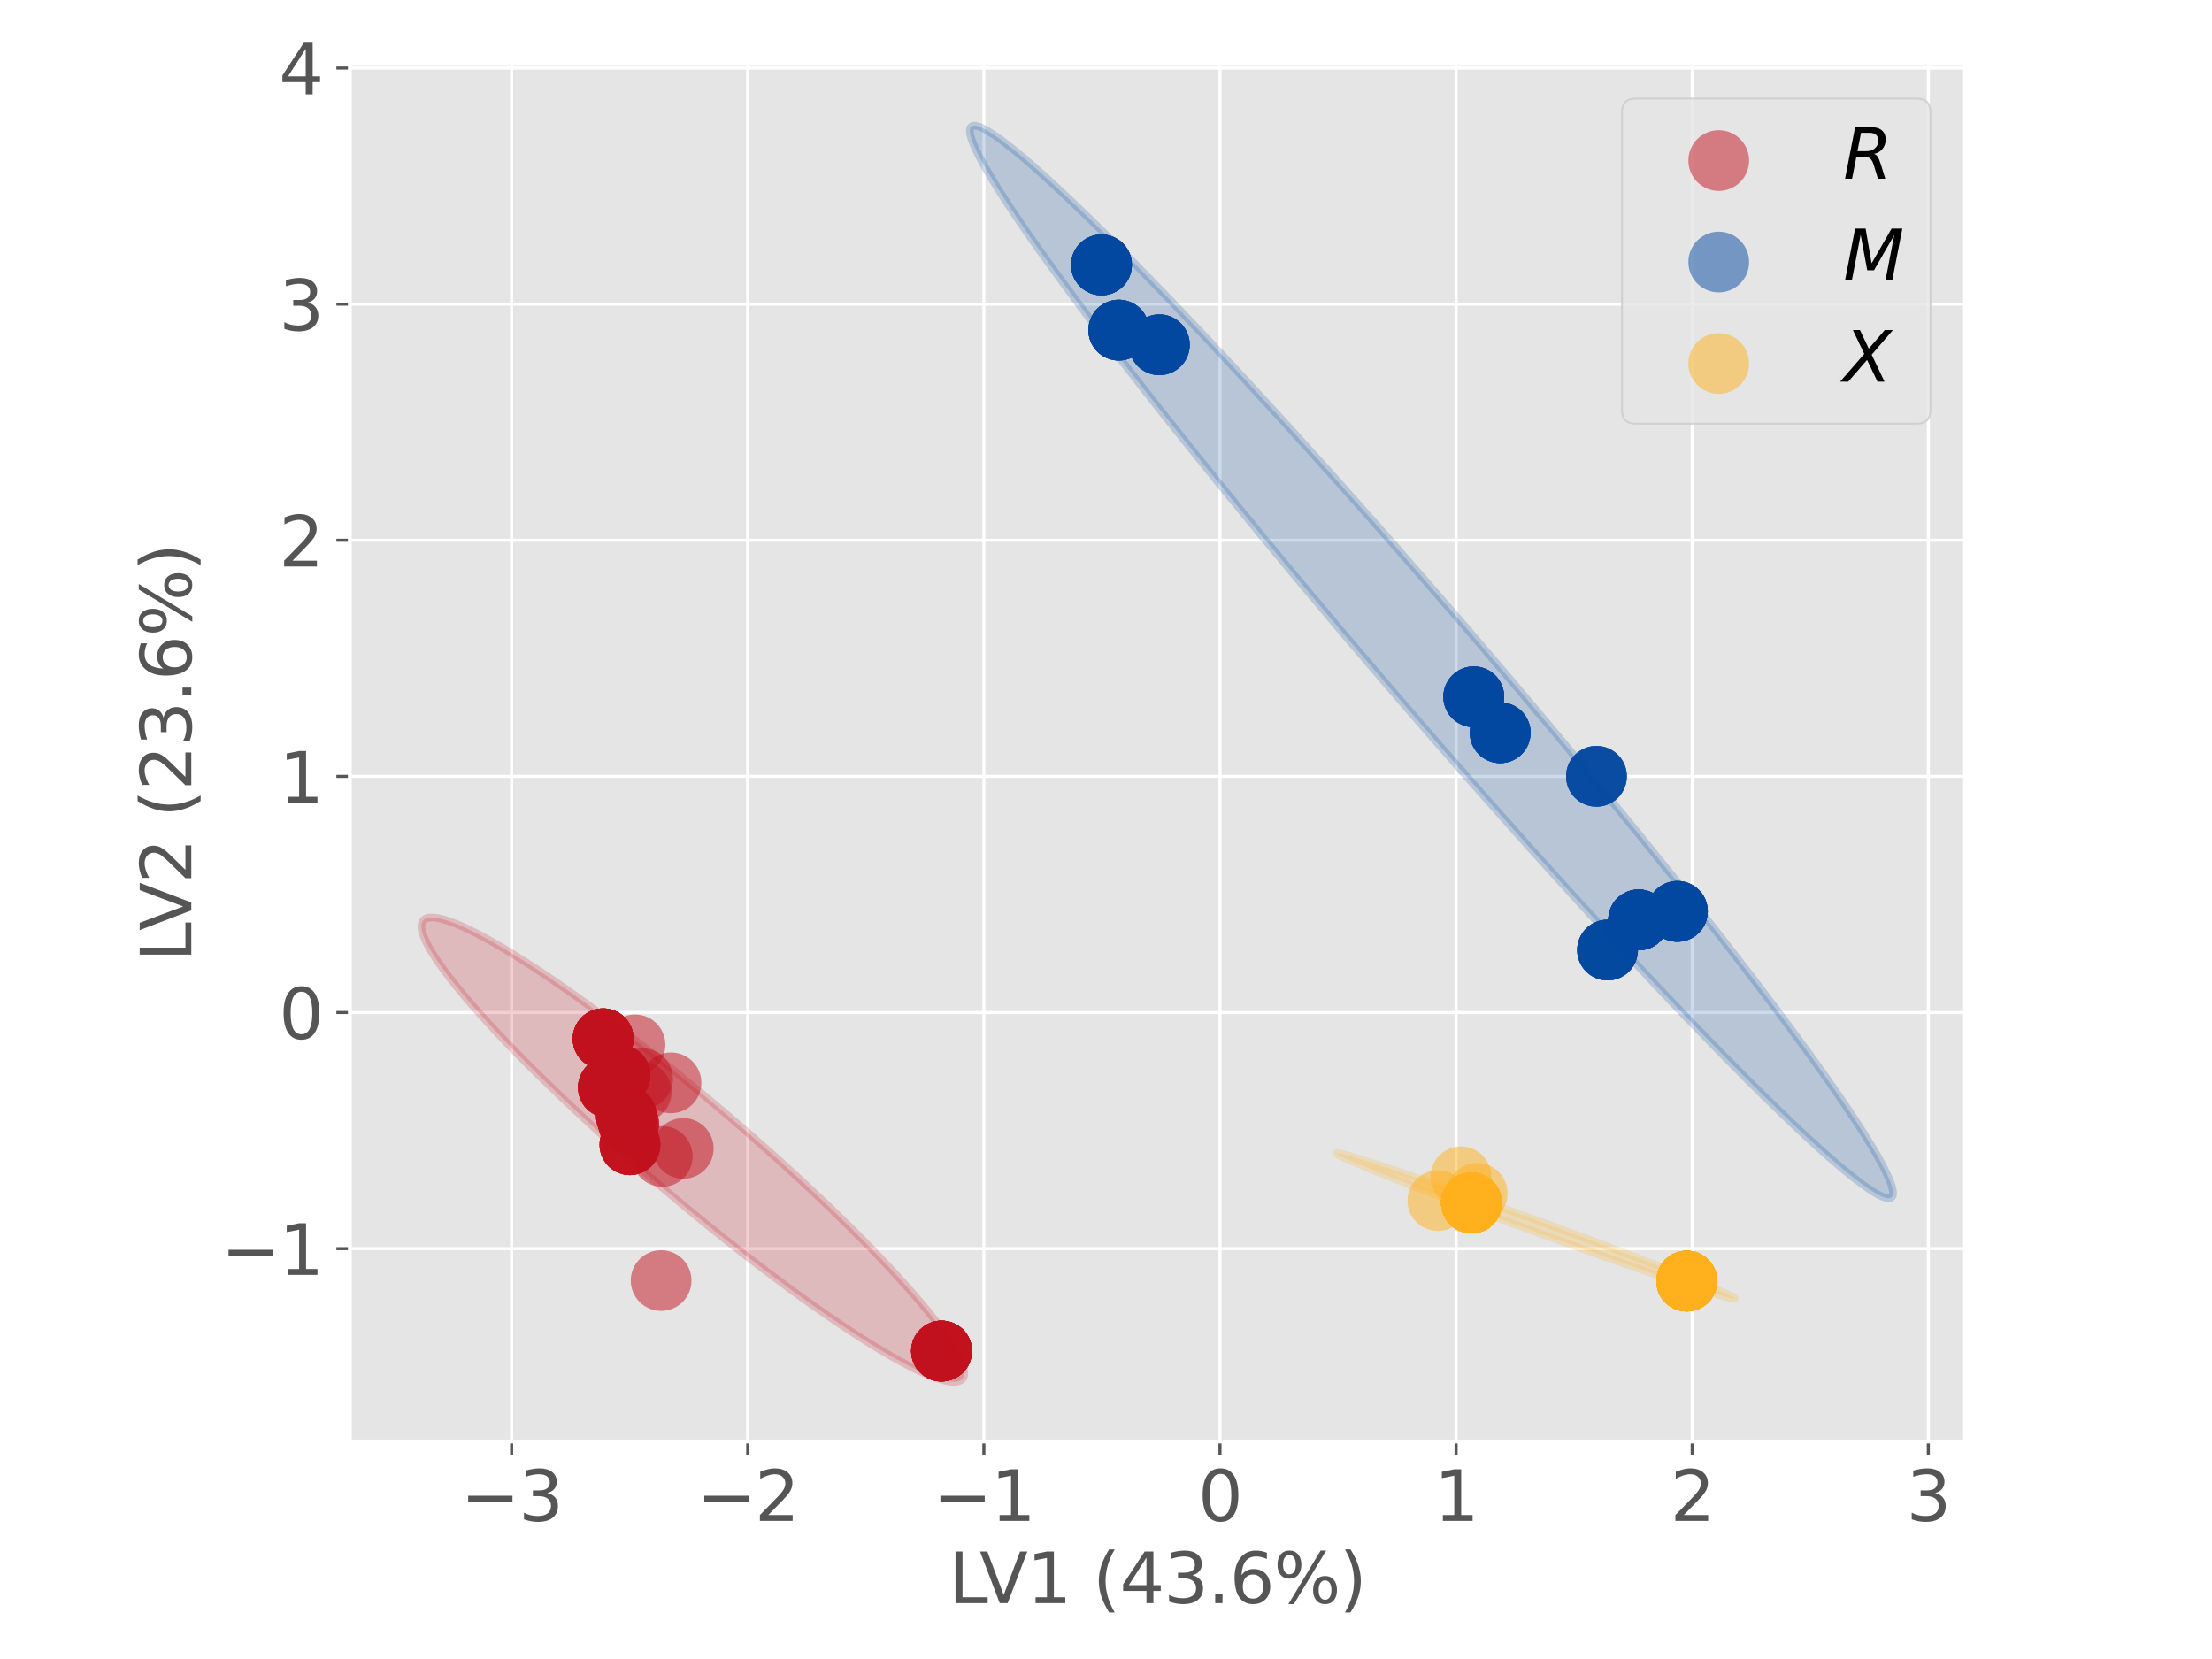 <?xml version="1.0" encoding="utf-8" standalone="no"?>
<!DOCTYPE svg PUBLIC "-//W3C//DTD SVG 1.1//EN"
  "http://www.w3.org/Graphics/SVG/1.1/DTD/svg11.dtd">
<svg xmlns:xlink="http://www.w3.org/1999/xlink" width="576pt" height="432pt" viewBox="0 0 576 432" xmlns="http://www.w3.org/2000/svg" version="1.1">
 <defs>
  <style type="text/css">*{stroke-linejoin: round; stroke-linecap: butt}</style>
 </defs>
 <g id="figure_1">
  <g id="patch_1">
   <path d="M 0 432 
L 576 432 
L 576 0 
L 0 0 
z
" style="fill: #ffffff"/>
  </g>
  <g id="axes_1">
   <g id="patch_2">
    <path d="M 91.092 375.352 
L 511.687 375.352 
L 511.687 16.659 
L 91.092 16.659 
z
" style="fill: #e5e5e5"/>
   </g>
   <g id="matplotlib.axis_1">
    <g id="xtick_1">
     <g id="line2d_1">
      <path d="M 133.226 375.352 
L 133.226 16.659 
" clip-path="url(#p92eaa02e70)" style="fill: none; stroke: #ffffff; stroke-width: 0.8; stroke-linecap: square"/>
     </g>
     <g id="line2d_2">
      <defs>
       <path id="ma82b2f3aa8" d="M 0 0 
L 0 3.5 
" style="stroke: #555555; stroke-width: 0.8"/>
      </defs>
      <g>
       <use xlink:href="#ma82b2f3aa8" x="133.226" y="375.352" style="fill: #555555; stroke: #555555; stroke-width: 0.8"/>
      </g>
     </g>
     <g id="text_1">
      <!-- −3 -->
      <g style="fill: #555555" transform="translate(119.958 396.029) scale(0.18 -0.18)">
       <defs>
        <path id="DejaVuSans-2212" d="M 678 2272 
L 4684 2272 
L 4684 1741 
L 678 1741 
L 678 2272 
z
" transform="scale(0.016)"/>
        <path id="DejaVuSans-33" d="M 2597 2516 
Q 3050 2419 3304 2112 
Q 3559 1806 3559 1356 
Q 3559 666 3084 287 
Q 2609 -91 1734 -91 
Q 1441 -91 1130 -33 
Q 819 25 488 141 
L 488 750 
Q 750 597 1062 519 
Q 1375 441 1716 441 
Q 2309 441 2620 675 
Q 2931 909 2931 1356 
Q 2931 1769 2642 2001 
Q 2353 2234 1838 2234 
L 1294 2234 
L 1294 2753 
L 1863 2753 
Q 2328 2753 2575 2939 
Q 2822 3125 2822 3475 
Q 2822 3834 2567 4026 
Q 2313 4219 1838 4219 
Q 1578 4219 1281 4162 
Q 984 4106 628 3988 
L 628 4550 
Q 988 4650 1302 4700 
Q 1616 4750 1894 4750 
Q 2613 4750 3031 4423 
Q 3450 4097 3450 3541 
Q 3450 3153 3228 2886 
Q 3006 2619 2597 2516 
z
" transform="scale(0.016)"/>
       </defs>
       <use xlink:href="#DejaVuSans-2212"/>
       <use xlink:href="#DejaVuSans-33" transform="translate(83.789 0)"/>
      </g>
     </g>
    </g>
    <g id="xtick_2">
     <g id="line2d_3">
      <path d="M 194.71 375.352 
L 194.71 16.659 
" clip-path="url(#p92eaa02e70)" style="fill: none; stroke: #ffffff; stroke-width: 0.8; stroke-linecap: square"/>
     </g>
     <g id="line2d_4">
      <g>
       <use xlink:href="#ma82b2f3aa8" x="194.71" y="375.352" style="fill: #555555; stroke: #555555; stroke-width: 0.8"/>
      </g>
     </g>
     <g id="text_2">
      <!-- −2 -->
      <g style="fill: #555555" transform="translate(181.442 396.029) scale(0.18 -0.18)">
       <defs>
        <path id="DejaVuSans-32" d="M 1228 531 
L 3431 531 
L 3431 0 
L 469 0 
L 469 531 
Q 828 903 1448 1529 
Q 2069 2156 2228 2338 
Q 2531 2678 2651 2914 
Q 2772 3150 2772 3378 
Q 2772 3750 2511 3984 
Q 2250 4219 1831 4219 
Q 1534 4219 1204 4116 
Q 875 4013 500 3803 
L 500 4441 
Q 881 4594 1212 4672 
Q 1544 4750 1819 4750 
Q 2544 4750 2975 4387 
Q 3406 4025 3406 3419 
Q 3406 3131 3298 2873 
Q 3191 2616 2906 2266 
Q 2828 2175 2409 1742 
Q 1991 1309 1228 531 
z
" transform="scale(0.016)"/>
       </defs>
       <use xlink:href="#DejaVuSans-2212"/>
       <use xlink:href="#DejaVuSans-32" transform="translate(83.789 0)"/>
      </g>
     </g>
    </g>
    <g id="xtick_3">
     <g id="line2d_5">
      <path d="M 256.194 375.352 
L 256.194 16.659 
" clip-path="url(#p92eaa02e70)" style="fill: none; stroke: #ffffff; stroke-width: 0.8; stroke-linecap: square"/>
     </g>
     <g id="line2d_6">
      <g>
       <use xlink:href="#ma82b2f3aa8" x="256.194" y="375.352" style="fill: #555555; stroke: #555555; stroke-width: 0.8"/>
      </g>
     </g>
     <g id="text_3">
      <!-- −1 -->
      <g style="fill: #555555" transform="translate(242.926 396.029) scale(0.18 -0.18)">
       <defs>
        <path id="DejaVuSans-31" d="M 794 531 
L 1825 531 
L 1825 4091 
L 703 3866 
L 703 4441 
L 1819 4666 
L 2450 4666 
L 2450 531 
L 3481 531 
L 3481 0 
L 794 0 
L 794 531 
z
" transform="scale(0.016)"/>
       </defs>
       <use xlink:href="#DejaVuSans-2212"/>
       <use xlink:href="#DejaVuSans-31" transform="translate(83.789 0)"/>
      </g>
     </g>
    </g>
    <g id="xtick_4">
     <g id="line2d_7">
      <path d="M 317.678 375.352 
L 317.678 16.659 
" clip-path="url(#p92eaa02e70)" style="fill: none; stroke: #ffffff; stroke-width: 0.8; stroke-linecap: square"/>
     </g>
     <g id="line2d_8">
      <g>
       <use xlink:href="#ma82b2f3aa8" x="317.678" y="375.352" style="fill: #555555; stroke: #555555; stroke-width: 0.8"/>
      </g>
     </g>
     <g id="text_4">
      <!-- 0 -->
      <g style="fill: #555555" transform="translate(311.951 396.029) scale(0.18 -0.18)">
       <defs>
        <path id="DejaVuSans-30" d="M 2034 4250 
Q 1547 4250 1301 3770 
Q 1056 3291 1056 2328 
Q 1056 1369 1301 889 
Q 1547 409 2034 409 
Q 2525 409 2770 889 
Q 3016 1369 3016 2328 
Q 3016 3291 2770 3770 
Q 2525 4250 2034 4250 
z
M 2034 4750 
Q 2819 4750 3233 4129 
Q 3647 3509 3647 2328 
Q 3647 1150 3233 529 
Q 2819 -91 2034 -91 
Q 1250 -91 836 529 
Q 422 1150 422 2328 
Q 422 3509 836 4129 
Q 1250 4750 2034 4750 
z
" transform="scale(0.016)"/>
       </defs>
       <use xlink:href="#DejaVuSans-30"/>
      </g>
     </g>
    </g>
    <g id="xtick_5">
     <g id="line2d_9">
      <path d="M 379.162 375.352 
L 379.162 16.659 
" clip-path="url(#p92eaa02e70)" style="fill: none; stroke: #ffffff; stroke-width: 0.8; stroke-linecap: square"/>
     </g>
     <g id="line2d_10">
      <g>
       <use xlink:href="#ma82b2f3aa8" x="379.162" y="375.352" style="fill: #555555; stroke: #555555; stroke-width: 0.8"/>
      </g>
     </g>
     <g id="text_5">
      <!-- 1 -->
      <g style="fill: #555555" transform="translate(373.435 396.029) scale(0.18 -0.18)">
       <use xlink:href="#DejaVuSans-31"/>
      </g>
     </g>
    </g>
    <g id="xtick_6">
     <g id="line2d_11">
      <path d="M 440.646 375.352 
L 440.646 16.659 
" clip-path="url(#p92eaa02e70)" style="fill: none; stroke: #ffffff; stroke-width: 0.8; stroke-linecap: square"/>
     </g>
     <g id="line2d_12">
      <g>
       <use xlink:href="#ma82b2f3aa8" x="440.646" y="375.352" style="fill: #555555; stroke: #555555; stroke-width: 0.8"/>
      </g>
     </g>
     <g id="text_6">
      <!-- 2 -->
      <g style="fill: #555555" transform="translate(434.919 396.029) scale(0.18 -0.18)">
       <use xlink:href="#DejaVuSans-32"/>
      </g>
     </g>
    </g>
    <g id="xtick_7">
     <g id="line2d_13">
      <path d="M 502.13 375.352 
L 502.13 16.659 
" clip-path="url(#p92eaa02e70)" style="fill: none; stroke: #ffffff; stroke-width: 0.8; stroke-linecap: square"/>
     </g>
     <g id="line2d_14">
      <g>
       <use xlink:href="#ma82b2f3aa8" x="502.13" y="375.352" style="fill: #555555; stroke: #555555; stroke-width: 0.8"/>
      </g>
     </g>
     <g id="text_7">
      <!-- 3 -->
      <g style="fill: #555555" transform="translate(496.403 396.029) scale(0.18 -0.18)">
       <use xlink:href="#DejaVuSans-33"/>
      </g>
     </g>
    </g>
    <g id="text_8">
     <!-- LV1 (43.6%) -->
     <g style="fill: #555555" transform="translate(247.008 417.45) scale(0.18 -0.18)">
      <defs>
       <path id="DejaVuSans-4c" d="M 628 4666 
L 1259 4666 
L 1259 531 
L 3531 531 
L 3531 0 
L 628 0 
L 628 4666 
z
" transform="scale(0.016)"/>
       <path id="DejaVuSans-56" d="M 1831 0 
L 50 4666 
L 709 4666 
L 2188 738 
L 3669 4666 
L 4325 4666 
L 2547 0 
L 1831 0 
z
" transform="scale(0.016)"/>
       <path id="DejaVuSans-20" transform="scale(0.016)"/>
       <path id="DejaVuSans-28" d="M 1984 4856 
Q 1566 4138 1362 3434 
Q 1159 2731 1159 2009 
Q 1159 1288 1364 580 
Q 1569 -128 1984 -844 
L 1484 -844 
Q 1016 -109 783 600 
Q 550 1309 550 2009 
Q 550 2706 781 3412 
Q 1013 4119 1484 4856 
L 1984 4856 
z
" transform="scale(0.016)"/>
       <path id="DejaVuSans-34" d="M 2419 4116 
L 825 1625 
L 2419 1625 
L 2419 4116 
z
M 2253 4666 
L 3047 4666 
L 3047 1625 
L 3713 1625 
L 3713 1100 
L 3047 1100 
L 3047 0 
L 2419 0 
L 2419 1100 
L 313 1100 
L 313 1709 
L 2253 4666 
z
" transform="scale(0.016)"/>
       <path id="DejaVuSans-2e" d="M 684 794 
L 1344 794 
L 1344 0 
L 684 0 
L 684 794 
z
" transform="scale(0.016)"/>
       <path id="DejaVuSans-36" d="M 2113 2584 
Q 1688 2584 1439 2293 
Q 1191 2003 1191 1497 
Q 1191 994 1439 701 
Q 1688 409 2113 409 
Q 2538 409 2786 701 
Q 3034 994 3034 1497 
Q 3034 2003 2786 2293 
Q 2538 2584 2113 2584 
z
M 3366 4563 
L 3366 3988 
Q 3128 4100 2886 4159 
Q 2644 4219 2406 4219 
Q 1781 4219 1451 3797 
Q 1122 3375 1075 2522 
Q 1259 2794 1537 2939 
Q 1816 3084 2150 3084 
Q 2853 3084 3261 2657 
Q 3669 2231 3669 1497 
Q 3669 778 3244 343 
Q 2819 -91 2113 -91 
Q 1303 -91 875 529 
Q 447 1150 447 2328 
Q 447 3434 972 4092 
Q 1497 4750 2381 4750 
Q 2619 4750 2861 4703 
Q 3103 4656 3366 4563 
z
" transform="scale(0.016)"/>
       <path id="DejaVuSans-25" d="M 4653 2053 
Q 4381 2053 4226 1822 
Q 4072 1591 4072 1178 
Q 4072 772 4226 539 
Q 4381 306 4653 306 
Q 4919 306 5073 539 
Q 5228 772 5228 1178 
Q 5228 1588 5073 1820 
Q 4919 2053 4653 2053 
z
M 4653 2450 
Q 5147 2450 5437 2106 
Q 5728 1763 5728 1178 
Q 5728 594 5436 251 
Q 5144 -91 4653 -91 
Q 4153 -91 3862 251 
Q 3572 594 3572 1178 
Q 3572 1766 3864 2108 
Q 4156 2450 4653 2450 
z
M 1428 4353 
Q 1159 4353 1004 4120 
Q 850 3888 850 3481 
Q 850 3069 1003 2837 
Q 1156 2606 1428 2606 
Q 1700 2606 1854 2837 
Q 2009 3069 2009 3481 
Q 2009 3884 1853 4118 
Q 1697 4353 1428 4353 
z
M 4250 4750 
L 4750 4750 
L 1831 -91 
L 1331 -91 
L 4250 4750 
z
M 1428 4750 
Q 1922 4750 2215 4408 
Q 2509 4066 2509 3481 
Q 2509 2891 2217 2550 
Q 1925 2209 1428 2209 
Q 931 2209 642 2551 
Q 353 2894 353 3481 
Q 353 4063 643 4406 
Q 934 4750 1428 4750 
z
" transform="scale(0.016)"/>
       <path id="DejaVuSans-29" d="M 513 4856 
L 1013 4856 
Q 1481 4119 1714 3412 
Q 1947 2706 1947 2009 
Q 1947 1309 1714 600 
Q 1481 -109 1013 -844 
L 513 -844 
Q 928 -128 1133 580 
Q 1338 1288 1338 2009 
Q 1338 2731 1133 3434 
Q 928 4138 513 4856 
z
" transform="scale(0.016)"/>
      </defs>
      <use xlink:href="#DejaVuSans-4c"/>
      <use xlink:href="#DejaVuSans-56" transform="translate(44.713 0)"/>
      <use xlink:href="#DejaVuSans-31" transform="translate(113.121 0)"/>
      <use xlink:href="#DejaVuSans-20" transform="translate(176.744 0)"/>
      <use xlink:href="#DejaVuSans-28" transform="translate(208.531 0)"/>
      <use xlink:href="#DejaVuSans-34" transform="translate(247.545 0)"/>
      <use xlink:href="#DejaVuSans-33" transform="translate(311.168 0)"/>
      <use xlink:href="#DejaVuSans-2e" transform="translate(374.791 0)"/>
      <use xlink:href="#DejaVuSans-36" transform="translate(406.578 0)"/>
      <use xlink:href="#DejaVuSans-25" transform="translate(470.201 0)"/>
      <use xlink:href="#DejaVuSans-29" transform="translate(565.221 0)"/>
     </g>
    </g>
   </g>
   <g id="matplotlib.axis_2">
    <g id="ytick_1">
     <g id="line2d_15">
      <path d="M 91.092 325.137 
L 511.687 325.137 
" clip-path="url(#p92eaa02e70)" style="fill: none; stroke: #ffffff; stroke-width: 0.8; stroke-linecap: square"/>
     </g>
     <g id="line2d_16">
      <defs>
       <path id="m3d1f634c0a" d="M 0 0 
L -3.5 0 
" style="stroke: #555555; stroke-width: 0.8"/>
      </defs>
      <g>
       <use xlink:href="#m3d1f634c0a" x="91.092" y="325.137" style="fill: #555555; stroke: #555555; stroke-width: 0.8"/>
      </g>
     </g>
     <g id="text_9">
      <!-- −1 -->
      <g style="fill: #555555" transform="translate(57.556 331.975) scale(0.18 -0.18)">
       <use xlink:href="#DejaVuSans-2212"/>
       <use xlink:href="#DejaVuSans-31" transform="translate(83.789 0)"/>
      </g>
     </g>
    </g>
    <g id="ytick_2">
     <g id="line2d_17">
      <path d="M 91.092 263.653 
L 511.687 263.653 
" clip-path="url(#p92eaa02e70)" style="fill: none; stroke: #ffffff; stroke-width: 0.8; stroke-linecap: square"/>
     </g>
     <g id="line2d_18">
      <g>
       <use xlink:href="#m3d1f634c0a" x="91.092" y="263.653" style="fill: #555555; stroke: #555555; stroke-width: 0.8"/>
      </g>
     </g>
     <g id="text_10">
      <!-- 0 -->
      <g style="fill: #555555" transform="translate(72.639 270.491) scale(0.18 -0.18)">
       <use xlink:href="#DejaVuSans-30"/>
      </g>
     </g>
    </g>
    <g id="ytick_3">
     <g id="line2d_19">
      <path d="M 91.092 202.169 
L 511.687 202.169 
" clip-path="url(#p92eaa02e70)" style="fill: none; stroke: #ffffff; stroke-width: 0.8; stroke-linecap: square"/>
     </g>
     <g id="line2d_20">
      <g>
       <use xlink:href="#m3d1f634c0a" x="91.092" y="202.169" style="fill: #555555; stroke: #555555; stroke-width: 0.8"/>
      </g>
     </g>
     <g id="text_11">
      <!-- 1 -->
      <g style="fill: #555555" transform="translate(72.639 209.007) scale(0.18 -0.18)">
       <use xlink:href="#DejaVuSans-31"/>
      </g>
     </g>
    </g>
    <g id="ytick_4">
     <g id="line2d_21">
      <path d="M 91.092 140.685 
L 511.687 140.685 
" clip-path="url(#p92eaa02e70)" style="fill: none; stroke: #ffffff; stroke-width: 0.8; stroke-linecap: square"/>
     </g>
     <g id="line2d_22">
      <g>
       <use xlink:href="#m3d1f634c0a" x="91.092" y="140.685" style="fill: #555555; stroke: #555555; stroke-width: 0.8"/>
      </g>
     </g>
     <g id="text_12">
      <!-- 2 -->
      <g style="fill: #555555" transform="translate(72.639 147.523) scale(0.18 -0.18)">
       <use xlink:href="#DejaVuSans-32"/>
      </g>
     </g>
    </g>
    <g id="ytick_5">
     <g id="line2d_23">
      <path d="M 91.092 79.201 
L 511.687 79.201 
" clip-path="url(#p92eaa02e70)" style="fill: none; stroke: #ffffff; stroke-width: 0.8; stroke-linecap: square"/>
     </g>
     <g id="line2d_24">
      <g>
       <use xlink:href="#m3d1f634c0a" x="91.092" y="79.201" style="fill: #555555; stroke: #555555; stroke-width: 0.8"/>
      </g>
     </g>
     <g id="text_13">
      <!-- 3 -->
      <g style="fill: #555555" transform="translate(72.639 86.039) scale(0.18 -0.18)">
       <use xlink:href="#DejaVuSans-33"/>
      </g>
     </g>
    </g>
    <g id="ytick_6">
     <g id="line2d_25">
      <path d="M 91.092 17.717 
L 511.687 17.717 
" clip-path="url(#p92eaa02e70)" style="fill: none; stroke: #ffffff; stroke-width: 0.8; stroke-linecap: square"/>
     </g>
     <g id="line2d_26">
      <g>
       <use xlink:href="#m3d1f634c0a" x="91.092" y="17.717" style="fill: #555555; stroke: #555555; stroke-width: 0.8"/>
      </g>
     </g>
     <g id="text_14">
      <!-- 4 -->
      <g style="fill: #555555" transform="translate(72.639 24.555) scale(0.18 -0.18)">
       <use xlink:href="#DejaVuSans-34"/>
      </g>
     </g>
    </g>
    <g id="text_15">
     <!-- LV2 (23.6%) -->
     <g style="fill: #555555" transform="translate(49.812 250.387) rotate(-90) scale(0.18 -0.18)">
      <use xlink:href="#DejaVuSans-4c"/>
      <use xlink:href="#DejaVuSans-56" transform="translate(44.713 0)"/>
      <use xlink:href="#DejaVuSans-32" transform="translate(113.121 0)"/>
      <use xlink:href="#DejaVuSans-20" transform="translate(176.744 0)"/>
      <use xlink:href="#DejaVuSans-28" transform="translate(208.531 0)"/>
      <use xlink:href="#DejaVuSans-32" transform="translate(247.545 0)"/>
      <use xlink:href="#DejaVuSans-33" transform="translate(311.168 0)"/>
      <use xlink:href="#DejaVuSans-2e" transform="translate(374.791 0)"/>
      <use xlink:href="#DejaVuSans-36" transform="translate(406.578 0)"/>
      <use xlink:href="#DejaVuSans-25" transform="translate(470.201 0)"/>
      <use xlink:href="#DejaVuSans-29" transform="translate(565.221 0)"/>
     </g>
    </g>
   </g>
   <g id="PathCollection_1">
    <defs>
     <path id="C0_0_e46d4a2b7a" d="M 0 7.906 
C 2.097 7.906 4.108 7.073 5.59 5.59 
C 7.073 4.108 7.906 2.097 7.906 -0 
C 7.906 -2.097 7.073 -4.108 5.59 -5.59 
C 4.108 -7.073 2.097 -7.906 0 -7.906 
C -2.097 -7.906 -4.108 -7.073 -5.59 -5.59 
C -7.073 -4.108 -7.906 -2.097 -7.906 0 
C -7.906 2.097 -7.073 4.108 -5.59 5.59 
C -4.108 7.073 -2.097 7.906 0 7.906 
z
"/>
    </defs>
    <g clip-path="url(#p92eaa02e70)">
     <use xlink:href="#C0_0_e46d4a2b7a" x="245.179" y="351.812" style="fill: #c3121e; fill-opacity: 0.5"/>
    </g>
    <g clip-path="url(#p92eaa02e70)">
     <use xlink:href="#C0_0_e46d4a2b7a" x="161.424" y="279.974" style="fill: #c3121e; fill-opacity: 0.5"/>
    </g>
    <g clip-path="url(#p92eaa02e70)">
     <use xlink:href="#C0_0_e46d4a2b7a" x="163.124" y="290.692" style="fill: #c3121e; fill-opacity: 0.5"/>
    </g>
    <g clip-path="url(#p92eaa02e70)">
     <use xlink:href="#C0_0_e46d4a2b7a" x="245.179" y="351.812" style="fill: #c3121e; fill-opacity: 0.5"/>
    </g>
    <g clip-path="url(#p92eaa02e70)">
     <use xlink:href="#C0_0_e46d4a2b7a" x="245.179" y="351.812" style="fill: #c3121e; fill-opacity: 0.5"/>
    </g>
    <g clip-path="url(#p92eaa02e70)">
     <use xlink:href="#C0_0_e46d4a2b7a" x="245.179" y="351.812" style="fill: #c3121e; fill-opacity: 0.5"/>
    </g>
    <g clip-path="url(#p92eaa02e70)">
     <use xlink:href="#C0_0_e46d4a2b7a" x="158.43" y="283.17" style="fill: #c3121e; fill-opacity: 0.5"/>
    </g>
    <g clip-path="url(#p92eaa02e70)">
     <use xlink:href="#C0_0_e46d4a2b7a" x="158.43" y="283.17" style="fill: #c3121e; fill-opacity: 0.5"/>
    </g>
    <g clip-path="url(#p92eaa02e70)">
     <use xlink:href="#C0_0_e46d4a2b7a" x="245.179" y="351.812" style="fill: #c3121e; fill-opacity: 0.5"/>
    </g>
    <g clip-path="url(#p92eaa02e70)">
     <use xlink:href="#C0_0_e46d4a2b7a" x="167.338" y="280.861" style="fill: #c3121e; fill-opacity: 0.5"/>
    </g>
    <g clip-path="url(#p92eaa02e70)">
     <use xlink:href="#C0_0_e46d4a2b7a" x="157.064" y="270.505" style="fill: #c3121e; fill-opacity: 0.5"/>
    </g>
    <g clip-path="url(#p92eaa02e70)">
     <use xlink:href="#C0_0_e46d4a2b7a" x="157.064" y="270.505" style="fill: #c3121e; fill-opacity: 0.5"/>
    </g>
    <g clip-path="url(#p92eaa02e70)">
     <use xlink:href="#C0_0_e46d4a2b7a" x="164.035" y="298.087" style="fill: #c3121e; fill-opacity: 0.5"/>
    </g>
    <g clip-path="url(#p92eaa02e70)">
     <use xlink:href="#C0_0_e46d4a2b7a" x="245.179" y="351.812" style="fill: #c3121e; fill-opacity: 0.5"/>
    </g>
    <g clip-path="url(#p92eaa02e70)">
     <use xlink:href="#C0_0_e46d4a2b7a" x="164.035" y="298.087" style="fill: #c3121e; fill-opacity: 0.5"/>
    </g>
    <g clip-path="url(#p92eaa02e70)">
     <use xlink:href="#C0_0_e46d4a2b7a" x="164.035" y="298.087" style="fill: #c3121e; fill-opacity: 0.5"/>
    </g>
    <g clip-path="url(#p92eaa02e70)">
     <use xlink:href="#C0_0_e46d4a2b7a" x="245.179" y="351.812" style="fill: #c3121e; fill-opacity: 0.5"/>
    </g>
    <g clip-path="url(#p92eaa02e70)">
     <use xlink:href="#C0_0_e46d4a2b7a" x="163.704" y="292.685" style="fill: #c3121e; fill-opacity: 0.5"/>
    </g>
    <g clip-path="url(#p92eaa02e70)">
     <use xlink:href="#C0_0_e46d4a2b7a" x="157.064" y="270.505" style="fill: #c3121e; fill-opacity: 0.5"/>
    </g>
    <g clip-path="url(#p92eaa02e70)">
     <use xlink:href="#C0_0_e46d4a2b7a" x="245.179" y="351.812" style="fill: #c3121e; fill-opacity: 0.5"/>
    </g>
    <g clip-path="url(#p92eaa02e70)">
     <use xlink:href="#C0_0_e46d4a2b7a" x="163.124" y="290.692" style="fill: #c3121e; fill-opacity: 0.5"/>
    </g>
    <g clip-path="url(#p92eaa02e70)">
     <use xlink:href="#C0_0_e46d4a2b7a" x="158.43" y="283.17" style="fill: #c3121e; fill-opacity: 0.5"/>
    </g>
    <g clip-path="url(#p92eaa02e70)">
     <use xlink:href="#C0_0_e46d4a2b7a" x="174.73" y="281.971" style="fill: #c3121e; fill-opacity: 0.5"/>
    </g>
    <g clip-path="url(#p92eaa02e70)">
     <use xlink:href="#C0_0_e46d4a2b7a" x="158.43" y="283.17" style="fill: #c3121e; fill-opacity: 0.5"/>
    </g>
    <g clip-path="url(#p92eaa02e70)">
     <use xlink:href="#C0_0_e46d4a2b7a" x="157.064" y="270.505" style="fill: #c3121e; fill-opacity: 0.5"/>
    </g>
    <g clip-path="url(#p92eaa02e70)">
     <use xlink:href="#C0_0_e46d4a2b7a" x="245.179" y="351.812" style="fill: #c3121e; fill-opacity: 0.5"/>
    </g>
    <g clip-path="url(#p92eaa02e70)">
     <use xlink:href="#C0_0_e46d4a2b7a" x="157.064" y="270.505" style="fill: #c3121e; fill-opacity: 0.5"/>
    </g>
    <g clip-path="url(#p92eaa02e70)">
     <use xlink:href="#C0_0_e46d4a2b7a" x="245.179" y="351.812" style="fill: #c3121e; fill-opacity: 0.5"/>
    </g>
    <g clip-path="url(#p92eaa02e70)">
     <use xlink:href="#C0_0_e46d4a2b7a" x="161.424" y="279.974" style="fill: #c3121e; fill-opacity: 0.5"/>
    </g>
    <g clip-path="url(#p92eaa02e70)">
     <use xlink:href="#C0_0_e46d4a2b7a" x="157.064" y="270.505" style="fill: #c3121e; fill-opacity: 0.5"/>
    </g>
    <g clip-path="url(#p92eaa02e70)">
     <use xlink:href="#C0_0_e46d4a2b7a" x="158.43" y="283.17" style="fill: #c3121e; fill-opacity: 0.5"/>
    </g>
    <g clip-path="url(#p92eaa02e70)">
     <use xlink:href="#C0_0_e46d4a2b7a" x="163.124" y="290.692" style="fill: #c3121e; fill-opacity: 0.5"/>
    </g>
    <g clip-path="url(#p92eaa02e70)">
     <use xlink:href="#C0_0_e46d4a2b7a" x="163.704" y="292.685" style="fill: #c3121e; fill-opacity: 0.5"/>
    </g>
    <g clip-path="url(#p92eaa02e70)">
     <use xlink:href="#C0_0_e46d4a2b7a" x="157.064" y="270.505" style="fill: #c3121e; fill-opacity: 0.5"/>
    </g>
    <g clip-path="url(#p92eaa02e70)">
     <use xlink:href="#C0_0_e46d4a2b7a" x="157.064" y="270.505" style="fill: #c3121e; fill-opacity: 0.5"/>
    </g>
    <g clip-path="url(#p92eaa02e70)">
     <use xlink:href="#C0_0_e46d4a2b7a" x="245.179" y="351.812" style="fill: #c3121e; fill-opacity: 0.5"/>
    </g>
    <g clip-path="url(#p92eaa02e70)">
     <use xlink:href="#C0_0_e46d4a2b7a" x="157.064" y="270.505" style="fill: #c3121e; fill-opacity: 0.5"/>
    </g>
    <g clip-path="url(#p92eaa02e70)">
     <use xlink:href="#C0_0_e46d4a2b7a" x="158.43" y="283.17" style="fill: #c3121e; fill-opacity: 0.5"/>
    </g>
    <g clip-path="url(#p92eaa02e70)">
     <use xlink:href="#C0_0_e46d4a2b7a" x="158.43" y="283.17" style="fill: #c3121e; fill-opacity: 0.5"/>
    </g>
    <g clip-path="url(#p92eaa02e70)">
     <use xlink:href="#C0_0_e46d4a2b7a" x="163.124" y="290.692" style="fill: #c3121e; fill-opacity: 0.5"/>
    </g>
    <g clip-path="url(#p92eaa02e70)">
     <use xlink:href="#C0_0_e46d4a2b7a" x="161.424" y="279.974" style="fill: #c3121e; fill-opacity: 0.5"/>
    </g>
    <g clip-path="url(#p92eaa02e70)">
     <use xlink:href="#C0_0_e46d4a2b7a" x="158.43" y="283.17" style="fill: #c3121e; fill-opacity: 0.5"/>
    </g>
    <g clip-path="url(#p92eaa02e70)">
     <use xlink:href="#C0_0_e46d4a2b7a" x="166.97" y="284.313" style="fill: #c3121e; fill-opacity: 0.5"/>
    </g>
    <g clip-path="url(#p92eaa02e70)">
     <use xlink:href="#C0_0_e46d4a2b7a" x="161.424" y="279.974" style="fill: #c3121e; fill-opacity: 0.5"/>
    </g>
    <g clip-path="url(#p92eaa02e70)">
     <use xlink:href="#C0_0_e46d4a2b7a" x="245.179" y="351.812" style="fill: #c3121e; fill-opacity: 0.5"/>
    </g>
    <g clip-path="url(#p92eaa02e70)">
     <use xlink:href="#C0_0_e46d4a2b7a" x="165.355" y="272.072" style="fill: #c3121e; fill-opacity: 0.5"/>
    </g>
    <g clip-path="url(#p92eaa02e70)">
     <use xlink:href="#C0_0_e46d4a2b7a" x="163.124" y="290.692" style="fill: #c3121e; fill-opacity: 0.5"/>
    </g>
    <g clip-path="url(#p92eaa02e70)">
     <use xlink:href="#C0_0_e46d4a2b7a" x="161.424" y="279.974" style="fill: #c3121e; fill-opacity: 0.5"/>
    </g>
    <g clip-path="url(#p92eaa02e70)">
     <use xlink:href="#C0_0_e46d4a2b7a" x="164.035" y="298.087" style="fill: #c3121e; fill-opacity: 0.5"/>
    </g>
    <g clip-path="url(#p92eaa02e70)">
     <use xlink:href="#C0_0_e46d4a2b7a" x="177.915" y="299.047" style="fill: #c3121e; fill-opacity: 0.5"/>
    </g>
    <g clip-path="url(#p92eaa02e70)">
     <use xlink:href="#C0_0_e46d4a2b7a" x="164.035" y="298.087" style="fill: #c3121e; fill-opacity: 0.5"/>
    </g>
    <g clip-path="url(#p92eaa02e70)">
     <use xlink:href="#C0_0_e46d4a2b7a" x="163.124" y="290.692" style="fill: #c3121e; fill-opacity: 0.5"/>
    </g>
    <g clip-path="url(#p92eaa02e70)">
     <use xlink:href="#C0_0_e46d4a2b7a" x="172.155" y="333.453" style="fill: #c3121e; fill-opacity: 0.5"/>
    </g>
    <g clip-path="url(#p92eaa02e70)">
     <use xlink:href="#C0_0_e46d4a2b7a" x="161.424" y="279.974" style="fill: #c3121e; fill-opacity: 0.5"/>
    </g>
    <g clip-path="url(#p92eaa02e70)">
     <use xlink:href="#C0_0_e46d4a2b7a" x="245.179" y="351.812" style="fill: #c3121e; fill-opacity: 0.5"/>
    </g>
    <g clip-path="url(#p92eaa02e70)">
     <use xlink:href="#C0_0_e46d4a2b7a" x="172.449" y="301.127" style="fill: #c3121e; fill-opacity: 0.5"/>
    </g>
    <g clip-path="url(#p92eaa02e70)">
     <use xlink:href="#C0_0_e46d4a2b7a" x="163.704" y="292.685" style="fill: #c3121e; fill-opacity: 0.5"/>
    </g>
    <g clip-path="url(#p92eaa02e70)">
     <use xlink:href="#C0_0_e46d4a2b7a" x="157.064" y="270.505" style="fill: #c3121e; fill-opacity: 0.5"/>
    </g>
    <g clip-path="url(#p92eaa02e70)">
     <use xlink:href="#C0_0_e46d4a2b7a" x="161.424" y="279.974" style="fill: #c3121e; fill-opacity: 0.5"/>
    </g>
    <g clip-path="url(#p92eaa02e70)">
     <use xlink:href="#C0_0_e46d4a2b7a" x="163.124" y="290.692" style="fill: #c3121e; fill-opacity: 0.5"/>
    </g>
    <g clip-path="url(#p92eaa02e70)">
     <use xlink:href="#C0_0_e46d4a2b7a" x="157.064" y="270.505" style="fill: #c3121e; fill-opacity: 0.5"/>
    </g>
    <g clip-path="url(#p92eaa02e70)">
     <use xlink:href="#C0_0_e46d4a2b7a" x="163.704" y="292.685" style="fill: #c3121e; fill-opacity: 0.5"/>
    </g>
    <g clip-path="url(#p92eaa02e70)">
     <use xlink:href="#C0_0_e46d4a2b7a" x="163.124" y="290.692" style="fill: #c3121e; fill-opacity: 0.5"/>
    </g>
    <g clip-path="url(#p92eaa02e70)">
     <use xlink:href="#C0_0_e46d4a2b7a" x="245.179" y="351.812" style="fill: #c3121e; fill-opacity: 0.5"/>
    </g>
    <g clip-path="url(#p92eaa02e70)">
     <use xlink:href="#C0_0_e46d4a2b7a" x="245.179" y="351.812" style="fill: #c3121e; fill-opacity: 0.5"/>
    </g>
    <g clip-path="url(#p92eaa02e70)">
     <use xlink:href="#C0_0_e46d4a2b7a" x="245.179" y="351.812" style="fill: #c3121e; fill-opacity: 0.5"/>
    </g>
    <g clip-path="url(#p92eaa02e70)">
     <use xlink:href="#C0_0_e46d4a2b7a" x="163.124" y="290.692" style="fill: #c3121e; fill-opacity: 0.5"/>
    </g>
    <g clip-path="url(#p92eaa02e70)">
     <use xlink:href="#C0_0_e46d4a2b7a" x="163.124" y="290.692" style="fill: #c3121e; fill-opacity: 0.5"/>
    </g>
    <g clip-path="url(#p92eaa02e70)">
     <use xlink:href="#C0_0_e46d4a2b7a" x="164.035" y="298.087" style="fill: #c3121e; fill-opacity: 0.5"/>
    </g>
    <g clip-path="url(#p92eaa02e70)">
     <use xlink:href="#C0_0_e46d4a2b7a" x="157.064" y="270.505" style="fill: #c3121e; fill-opacity: 0.5"/>
    </g>
    <g clip-path="url(#p92eaa02e70)">
     <use xlink:href="#C0_0_e46d4a2b7a" x="157.064" y="270.505" style="fill: #c3121e; fill-opacity: 0.5"/>
    </g>
    <g clip-path="url(#p92eaa02e70)">
     <use xlink:href="#C0_0_e46d4a2b7a" x="157.064" y="270.505" style="fill: #c3121e; fill-opacity: 0.5"/>
    </g>
    <g clip-path="url(#p92eaa02e70)">
     <use xlink:href="#C0_0_e46d4a2b7a" x="157.064" y="270.505" style="fill: #c3121e; fill-opacity: 0.5"/>
    </g>
    <g clip-path="url(#p92eaa02e70)">
     <use xlink:href="#C0_0_e46d4a2b7a" x="157.064" y="270.505" style="fill: #c3121e; fill-opacity: 0.5"/>
    </g>
    <g clip-path="url(#p92eaa02e70)">
     <use xlink:href="#C0_0_e46d4a2b7a" x="245.179" y="351.812" style="fill: #c3121e; fill-opacity: 0.5"/>
    </g>
    <g clip-path="url(#p92eaa02e70)">
     <use xlink:href="#C0_0_e46d4a2b7a" x="245.179" y="351.812" style="fill: #c3121e; fill-opacity: 0.5"/>
    </g>
    <g clip-path="url(#p92eaa02e70)">
     <use xlink:href="#C0_0_e46d4a2b7a" x="158.43" y="283.17" style="fill: #c3121e; fill-opacity: 0.5"/>
    </g>
    <g clip-path="url(#p92eaa02e70)">
     <use xlink:href="#C0_0_e46d4a2b7a" x="158.43" y="283.17" style="fill: #c3121e; fill-opacity: 0.5"/>
    </g>
    <g clip-path="url(#p92eaa02e70)">
     <use xlink:href="#C0_0_e46d4a2b7a" x="164.035" y="298.087" style="fill: #c3121e; fill-opacity: 0.5"/>
    </g>
    <g clip-path="url(#p92eaa02e70)">
     <use xlink:href="#C0_0_e46d4a2b7a" x="161.424" y="279.974" style="fill: #c3121e; fill-opacity: 0.5"/>
    </g>
   </g>
   <g id="patch_3">
    <path d="M 172.195 309.034 
C 190.814 324.862 209.538 339.025 224.245 348.404 
C 238.951 357.783 248.439 361.612 250.619 359.048 
C 252.798 356.484 247.492 347.736 235.868 334.731 
C 224.244 321.726 207.252 305.526 188.633 289.698 
C 170.015 273.87 151.29 259.707 136.584 250.329 
C 121.877 240.95 112.389 237.121 110.21 239.685 
C 108.03 242.249 113.337 250.996 124.96 264.001 
C 136.584 277.006 153.577 293.207 172.195 309.034 
z
" clip-path="url(#p92eaa02e70)" style="fill: #c3121e; opacity: 0.2; stroke: #c3121e; stroke-width: 2; stroke-linejoin: miter"/>
   </g>
   <g id="PathCollection_2">
    <defs>
     <path id="C1_0_43817277cc" d="M 0 7.906 
C 2.097 7.906 4.108 7.073 5.59 5.59 
C 7.073 4.108 7.906 2.097 7.906 -0 
C 7.906 -2.097 7.073 -4.108 5.59 -5.59 
C 4.108 -7.073 2.097 -7.906 0 -7.906 
C -2.097 -7.906 -4.108 -7.073 -5.59 -5.59 
C -7.073 -4.108 -7.906 -2.097 -7.906 0 
C -7.906 2.097 -7.073 4.108 -5.59 5.59 
C -4.108 7.073 -2.097 7.906 0 7.906 
z
"/>
    </defs>
    <g clip-path="url(#p92eaa02e70)">
     <use xlink:href="#C1_0_43817277cc" x="436.785" y="237.32" style="fill: #0348a1; fill-opacity: 0.5"/>
    </g>
    <g clip-path="url(#p92eaa02e70)">
     <use xlink:href="#C1_0_43817277cc" x="426.7" y="239.535" style="fill: #0348a1; fill-opacity: 0.5"/>
    </g>
    <g clip-path="url(#p92eaa02e70)">
     <use xlink:href="#C1_0_43817277cc" x="426.7" y="239.535" style="fill: #0348a1; fill-opacity: 0.5"/>
    </g>
    <g clip-path="url(#p92eaa02e70)">
     <use xlink:href="#C1_0_43817277cc" x="383.763" y="181.45" style="fill: #0348a1; fill-opacity: 0.5"/>
    </g>
    <g clip-path="url(#p92eaa02e70)">
     <use xlink:href="#C1_0_43817277cc" x="415.712" y="202.148" style="fill: #0348a1; fill-opacity: 0.5"/>
    </g>
    <g clip-path="url(#p92eaa02e70)">
     <use xlink:href="#C1_0_43817277cc" x="390.644" y="190.812" style="fill: #0348a1; fill-opacity: 0.5"/>
    </g>
    <g clip-path="url(#p92eaa02e70)">
     <use xlink:href="#C1_0_43817277cc" x="426.7" y="239.535" style="fill: #0348a1; fill-opacity: 0.5"/>
    </g>
    <g clip-path="url(#p92eaa02e70)">
     <use xlink:href="#C1_0_43817277cc" x="426.7" y="239.535" style="fill: #0348a1; fill-opacity: 0.5"/>
    </g>
    <g clip-path="url(#p92eaa02e70)">
     <use xlink:href="#C1_0_43817277cc" x="415.712" y="202.148" style="fill: #0348a1; fill-opacity: 0.5"/>
    </g>
    <g clip-path="url(#p92eaa02e70)">
     <use xlink:href="#C1_0_43817277cc" x="418.601" y="247.384" style="fill: #0348a1; fill-opacity: 0.5"/>
    </g>
    <g clip-path="url(#p92eaa02e70)">
     <use xlink:href="#C1_0_43817277cc" x="426.7" y="239.535" style="fill: #0348a1; fill-opacity: 0.5"/>
    </g>
    <g clip-path="url(#p92eaa02e70)">
     <use xlink:href="#C1_0_43817277cc" x="390.644" y="190.812" style="fill: #0348a1; fill-opacity: 0.5"/>
    </g>
    <g clip-path="url(#p92eaa02e70)">
     <use xlink:href="#C1_0_43817277cc" x="426.7" y="239.535" style="fill: #0348a1; fill-opacity: 0.5"/>
    </g>
    <g clip-path="url(#p92eaa02e70)">
     <use xlink:href="#C1_0_43817277cc" x="436.785" y="237.32" style="fill: #0348a1; fill-opacity: 0.5"/>
    </g>
    <g clip-path="url(#p92eaa02e70)">
     <use xlink:href="#C1_0_43817277cc" x="426.7" y="239.535" style="fill: #0348a1; fill-opacity: 0.5"/>
    </g>
    <g clip-path="url(#p92eaa02e70)">
     <use xlink:href="#C1_0_43817277cc" x="418.601" y="247.384" style="fill: #0348a1; fill-opacity: 0.5"/>
    </g>
    <g clip-path="url(#p92eaa02e70)">
     <use xlink:href="#C1_0_43817277cc" x="418.601" y="247.384" style="fill: #0348a1; fill-opacity: 0.5"/>
    </g>
    <g clip-path="url(#p92eaa02e70)">
     <use xlink:href="#C1_0_43817277cc" x="426.7" y="239.535" style="fill: #0348a1; fill-opacity: 0.5"/>
    </g>
    <g clip-path="url(#p92eaa02e70)">
     <use xlink:href="#C1_0_43817277cc" x="426.7" y="239.535" style="fill: #0348a1; fill-opacity: 0.5"/>
    </g>
    <g clip-path="url(#p92eaa02e70)">
     <use xlink:href="#C1_0_43817277cc" x="426.7" y="239.535" style="fill: #0348a1; fill-opacity: 0.5"/>
    </g>
    <g clip-path="url(#p92eaa02e70)">
     <use xlink:href="#C1_0_43817277cc" x="426.7" y="239.535" style="fill: #0348a1; fill-opacity: 0.5"/>
    </g>
    <g clip-path="url(#p92eaa02e70)">
     <use xlink:href="#C1_0_43817277cc" x="436.785" y="237.32" style="fill: #0348a1; fill-opacity: 0.5"/>
    </g>
    <g clip-path="url(#p92eaa02e70)">
     <use xlink:href="#C1_0_43817277cc" x="436.785" y="237.32" style="fill: #0348a1; fill-opacity: 0.5"/>
    </g>
    <g clip-path="url(#p92eaa02e70)">
     <use xlink:href="#C1_0_43817277cc" x="418.601" y="247.384" style="fill: #0348a1; fill-opacity: 0.5"/>
    </g>
    <g clip-path="url(#p92eaa02e70)">
     <use xlink:href="#C1_0_43817277cc" x="418.601" y="247.384" style="fill: #0348a1; fill-opacity: 0.5"/>
    </g>
    <g clip-path="url(#p92eaa02e70)">
     <use xlink:href="#C1_0_43817277cc" x="426.7" y="239.535" style="fill: #0348a1; fill-opacity: 0.5"/>
    </g>
    <g clip-path="url(#p92eaa02e70)">
     <use xlink:href="#C1_0_43817277cc" x="383.763" y="181.45" style="fill: #0348a1; fill-opacity: 0.5"/>
    </g>
    <g clip-path="url(#p92eaa02e70)">
     <use xlink:href="#C1_0_43817277cc" x="383.763" y="181.45" style="fill: #0348a1; fill-opacity: 0.5"/>
    </g>
    <g clip-path="url(#p92eaa02e70)">
     <use xlink:href="#C1_0_43817277cc" x="426.7" y="239.535" style="fill: #0348a1; fill-opacity: 0.5"/>
    </g>
    <g clip-path="url(#p92eaa02e70)">
     <use xlink:href="#C1_0_43817277cc" x="390.644" y="190.812" style="fill: #0348a1; fill-opacity: 0.5"/>
    </g>
    <g clip-path="url(#p92eaa02e70)">
     <use xlink:href="#C1_0_43817277cc" x="415.712" y="202.148" style="fill: #0348a1; fill-opacity: 0.5"/>
    </g>
    <g clip-path="url(#p92eaa02e70)">
     <use xlink:href="#C1_0_43817277cc" x="291.33" y="85.96" style="fill: #0348a1; fill-opacity: 0.5"/>
    </g>
    <g clip-path="url(#p92eaa02e70)">
     <use xlink:href="#C1_0_43817277cc" x="291.33" y="85.96" style="fill: #0348a1; fill-opacity: 0.5"/>
    </g>
    <g clip-path="url(#p92eaa02e70)">
     <use xlink:href="#C1_0_43817277cc" x="286.822" y="68.981" style="fill: #0348a1; fill-opacity: 0.5"/>
    </g>
    <g clip-path="url(#p92eaa02e70)">
     <use xlink:href="#C1_0_43817277cc" x="291.33" y="85.96" style="fill: #0348a1; fill-opacity: 0.5"/>
    </g>
    <g clip-path="url(#p92eaa02e70)">
     <use xlink:href="#C1_0_43817277cc" x="301.892" y="89.775" style="fill: #0348a1; fill-opacity: 0.5"/>
    </g>
    <g clip-path="url(#p92eaa02e70)">
     <use xlink:href="#C1_0_43817277cc" x="301.892" y="89.775" style="fill: #0348a1; fill-opacity: 0.5"/>
    </g>
    <g clip-path="url(#p92eaa02e70)">
     <use xlink:href="#C1_0_43817277cc" x="291.33" y="85.96" style="fill: #0348a1; fill-opacity: 0.5"/>
    </g>
    <g clip-path="url(#p92eaa02e70)">
     <use xlink:href="#C1_0_43817277cc" x="390.644" y="190.812" style="fill: #0348a1; fill-opacity: 0.5"/>
    </g>
    <g clip-path="url(#p92eaa02e70)">
     <use xlink:href="#C1_0_43817277cc" x="390.644" y="190.812" style="fill: #0348a1; fill-opacity: 0.5"/>
    </g>
    <g clip-path="url(#p92eaa02e70)">
     <use xlink:href="#C1_0_43817277cc" x="291.33" y="85.96" style="fill: #0348a1; fill-opacity: 0.5"/>
    </g>
    <g clip-path="url(#p92eaa02e70)">
     <use xlink:href="#C1_0_43817277cc" x="301.892" y="89.775" style="fill: #0348a1; fill-opacity: 0.5"/>
    </g>
    <g clip-path="url(#p92eaa02e70)">
     <use xlink:href="#C1_0_43817277cc" x="286.822" y="68.981" style="fill: #0348a1; fill-opacity: 0.5"/>
    </g>
    <g clip-path="url(#p92eaa02e70)">
     <use xlink:href="#C1_0_43817277cc" x="301.892" y="89.775" style="fill: #0348a1; fill-opacity: 0.5"/>
    </g>
    <g clip-path="url(#p92eaa02e70)">
     <use xlink:href="#C1_0_43817277cc" x="291.33" y="85.96" style="fill: #0348a1; fill-opacity: 0.5"/>
    </g>
    <g clip-path="url(#p92eaa02e70)">
     <use xlink:href="#C1_0_43817277cc" x="415.712" y="202.148" style="fill: #0348a1; fill-opacity: 0.5"/>
    </g>
    <g clip-path="url(#p92eaa02e70)">
     <use xlink:href="#C1_0_43817277cc" x="301.892" y="89.775" style="fill: #0348a1; fill-opacity: 0.5"/>
    </g>
    <g clip-path="url(#p92eaa02e70)">
     <use xlink:href="#C1_0_43817277cc" x="286.822" y="68.981" style="fill: #0348a1; fill-opacity: 0.5"/>
    </g>
    <g clip-path="url(#p92eaa02e70)">
     <use xlink:href="#C1_0_43817277cc" x="286.822" y="68.981" style="fill: #0348a1; fill-opacity: 0.5"/>
    </g>
    <g clip-path="url(#p92eaa02e70)">
     <use xlink:href="#C1_0_43817277cc" x="291.33" y="85.96" style="fill: #0348a1; fill-opacity: 0.5"/>
    </g>
    <g clip-path="url(#p92eaa02e70)">
     <use xlink:href="#C1_0_43817277cc" x="390.644" y="190.812" style="fill: #0348a1; fill-opacity: 0.5"/>
    </g>
    <g clip-path="url(#p92eaa02e70)">
     <use xlink:href="#C1_0_43817277cc" x="286.822" y="68.981" style="fill: #0348a1; fill-opacity: 0.5"/>
    </g>
    <g clip-path="url(#p92eaa02e70)">
     <use xlink:href="#C1_0_43817277cc" x="286.822" y="68.981" style="fill: #0348a1; fill-opacity: 0.5"/>
    </g>
    <g clip-path="url(#p92eaa02e70)">
     <use xlink:href="#C1_0_43817277cc" x="390.644" y="190.812" style="fill: #0348a1; fill-opacity: 0.5"/>
    </g>
    <g clip-path="url(#p92eaa02e70)">
     <use xlink:href="#C1_0_43817277cc" x="286.822" y="68.981" style="fill: #0348a1; fill-opacity: 0.5"/>
    </g>
    <g clip-path="url(#p92eaa02e70)">
     <use xlink:href="#C1_0_43817277cc" x="286.822" y="68.981" style="fill: #0348a1; fill-opacity: 0.5"/>
    </g>
    <g clip-path="url(#p92eaa02e70)">
     <use xlink:href="#C1_0_43817277cc" x="286.822" y="68.981" style="fill: #0348a1; fill-opacity: 0.5"/>
    </g>
    <g clip-path="url(#p92eaa02e70)">
     <use xlink:href="#C1_0_43817277cc" x="291.33" y="85.96" style="fill: #0348a1; fill-opacity: 0.5"/>
    </g>
    <g clip-path="url(#p92eaa02e70)">
     <use xlink:href="#C1_0_43817277cc" x="436.785" y="237.32" style="fill: #0348a1; fill-opacity: 0.5"/>
    </g>
    <g clip-path="url(#p92eaa02e70)">
     <use xlink:href="#C1_0_43817277cc" x="418.601" y="247.384" style="fill: #0348a1; fill-opacity: 0.5"/>
    </g>
    <g clip-path="url(#p92eaa02e70)">
     <use xlink:href="#C1_0_43817277cc" x="436.785" y="237.32" style="fill: #0348a1; fill-opacity: 0.5"/>
    </g>
    <g clip-path="url(#p92eaa02e70)">
     <use xlink:href="#C1_0_43817277cc" x="383.763" y="181.45" style="fill: #0348a1; fill-opacity: 0.5"/>
    </g>
    <g clip-path="url(#p92eaa02e70)">
     <use xlink:href="#C1_0_43817277cc" x="436.785" y="237.32" style="fill: #0348a1; fill-opacity: 0.5"/>
    </g>
    <g clip-path="url(#p92eaa02e70)">
     <use xlink:href="#C1_0_43817277cc" x="301.892" y="89.775" style="fill: #0348a1; fill-opacity: 0.5"/>
    </g>
    <g clip-path="url(#p92eaa02e70)">
     <use xlink:href="#C1_0_43817277cc" x="291.33" y="85.96" style="fill: #0348a1; fill-opacity: 0.5"/>
    </g>
    <g clip-path="url(#p92eaa02e70)">
     <use xlink:href="#C1_0_43817277cc" x="426.7" y="239.535" style="fill: #0348a1; fill-opacity: 0.5"/>
    </g>
    <g clip-path="url(#p92eaa02e70)">
     <use xlink:href="#C1_0_43817277cc" x="436.785" y="237.32" style="fill: #0348a1; fill-opacity: 0.5"/>
    </g>
    <g clip-path="url(#p92eaa02e70)">
     <use xlink:href="#C1_0_43817277cc" x="383.763" y="181.45" style="fill: #0348a1; fill-opacity: 0.5"/>
    </g>
    <g clip-path="url(#p92eaa02e70)">
     <use xlink:href="#C1_0_43817277cc" x="383.763" y="181.45" style="fill: #0348a1; fill-opacity: 0.5"/>
    </g>
    <g clip-path="url(#p92eaa02e70)">
     <use xlink:href="#C1_0_43817277cc" x="418.601" y="247.384" style="fill: #0348a1; fill-opacity: 0.5"/>
    </g>
    <g clip-path="url(#p92eaa02e70)">
     <use xlink:href="#C1_0_43817277cc" x="286.822" y="68.981" style="fill: #0348a1; fill-opacity: 0.5"/>
    </g>
    <g clip-path="url(#p92eaa02e70)">
     <use xlink:href="#C1_0_43817277cc" x="415.712" y="202.148" style="fill: #0348a1; fill-opacity: 0.5"/>
    </g>
    <g clip-path="url(#p92eaa02e70)">
     <use xlink:href="#C1_0_43817277cc" x="301.892" y="89.775" style="fill: #0348a1; fill-opacity: 0.5"/>
    </g>
    <g clip-path="url(#p92eaa02e70)">
     <use xlink:href="#C1_0_43817277cc" x="383.763" y="181.45" style="fill: #0348a1; fill-opacity: 0.5"/>
    </g>
    <g clip-path="url(#p92eaa02e70)">
     <use xlink:href="#C1_0_43817277cc" x="390.644" y="190.812" style="fill: #0348a1; fill-opacity: 0.5"/>
    </g>
    <g clip-path="url(#p92eaa02e70)">
     <use xlink:href="#C1_0_43817277cc" x="286.822" y="68.981" style="fill: #0348a1; fill-opacity: 0.5"/>
    </g>
    <g clip-path="url(#p92eaa02e70)">
     <use xlink:href="#C1_0_43817277cc" x="383.763" y="181.45" style="fill: #0348a1; fill-opacity: 0.5"/>
    </g>
    <g clip-path="url(#p92eaa02e70)">
     <use xlink:href="#C1_0_43817277cc" x="436.785" y="237.32" style="fill: #0348a1; fill-opacity: 0.5"/>
    </g>
    <g clip-path="url(#p92eaa02e70)">
     <use xlink:href="#C1_0_43817277cc" x="436.785" y="237.32" style="fill: #0348a1; fill-opacity: 0.5"/>
    </g>
    <g clip-path="url(#p92eaa02e70)">
     <use xlink:href="#C1_0_43817277cc" x="383.763" y="181.45" style="fill: #0348a1; fill-opacity: 0.5"/>
    </g>
   </g>
   <g id="patch_4">
    <path d="M 252.923 32.963 
C 250.38 35.149 260.566 51.934 281.237 79.623 
C 301.909 107.311 331.379 143.641 363.156 180.612 
C 394.934 217.582 426.425 252.176 450.693 276.772 
C 474.961 301.369 490.026 313.961 492.569 311.775 
C 495.113 309.589 484.927 292.804 464.255 265.115 
C 443.583 237.427 414.113 201.097 382.336 164.126 
C 350.558 127.156 319.068 92.562 294.799 67.966 
C 270.531 43.369 255.466 30.777 252.923 32.963 
z
" clip-path="url(#p92eaa02e70)" style="fill: #0348a1; opacity: 0.2; stroke: #0348a1; stroke-width: 2; stroke-linejoin: miter"/>
   </g>
   <g id="PathCollection_3">
    <defs>
     <path id="C2_0_054f0a145e" d="M 0 7.906 
C 2.097 7.906 4.108 7.073 5.59 5.59 
C 7.073 4.108 7.906 2.097 7.906 -0 
C 7.906 -2.097 7.073 -4.108 5.59 -5.59 
C 4.108 -7.073 2.097 -7.906 0 -7.906 
C -2.097 -7.906 -4.108 -7.073 -5.59 -5.59 
C -7.073 -4.108 -7.906 -2.097 -7.906 0 
C -7.906 2.097 -7.073 4.108 -5.59 5.59 
C -4.108 7.073 -2.097 7.906 0 7.906 
z
"/>
    </defs>
    <g clip-path="url(#p92eaa02e70)">
     <use xlink:href="#C2_0_054f0a145e" x="383.187" y="313.247" style="fill: #ffb01c; fill-opacity: 0.5"/>
    </g>
    <g clip-path="url(#p92eaa02e70)">
     <use xlink:href="#C2_0_054f0a145e" x="383.187" y="313.247" style="fill: #ffb01c; fill-opacity: 0.5"/>
    </g>
    <g clip-path="url(#p92eaa02e70)">
     <use xlink:href="#C2_0_054f0a145e" x="383.187" y="313.247" style="fill: #ffb01c; fill-opacity: 0.5"/>
    </g>
    <g clip-path="url(#p92eaa02e70)">
     <use xlink:href="#C2_0_054f0a145e" x="383.187" y="313.247" style="fill: #ffb01c; fill-opacity: 0.5"/>
    </g>
    <g clip-path="url(#p92eaa02e70)">
     <use xlink:href="#C2_0_054f0a145e" x="439.225" y="333.579" style="fill: #ffb01c; fill-opacity: 0.5"/>
    </g>
    <g clip-path="url(#p92eaa02e70)">
     <use xlink:href="#C2_0_054f0a145e" x="439.225" y="333.579" style="fill: #ffb01c; fill-opacity: 0.5"/>
    </g>
    <g clip-path="url(#p92eaa02e70)">
     <use xlink:href="#C2_0_054f0a145e" x="439.225" y="333.579" style="fill: #ffb01c; fill-opacity: 0.5"/>
    </g>
    <g clip-path="url(#p92eaa02e70)">
     <use xlink:href="#C2_0_054f0a145e" x="383.187" y="313.247" style="fill: #ffb01c; fill-opacity: 0.5"/>
    </g>
    <g clip-path="url(#p92eaa02e70)">
     <use xlink:href="#C2_0_054f0a145e" x="383.187" y="313.247" style="fill: #ffb01c; fill-opacity: 0.5"/>
    </g>
    <g clip-path="url(#p92eaa02e70)">
     <use xlink:href="#C2_0_054f0a145e" x="383.187" y="313.247" style="fill: #ffb01c; fill-opacity: 0.5"/>
    </g>
    <g clip-path="url(#p92eaa02e70)">
     <use xlink:href="#C2_0_054f0a145e" x="383.187" y="313.247" style="fill: #ffb01c; fill-opacity: 0.5"/>
    </g>
    <g clip-path="url(#p92eaa02e70)">
     <use xlink:href="#C2_0_054f0a145e" x="439.225" y="333.579" style="fill: #ffb01c; fill-opacity: 0.5"/>
    </g>
    <g clip-path="url(#p92eaa02e70)">
     <use xlink:href="#C2_0_054f0a145e" x="439.225" y="333.579" style="fill: #ffb01c; fill-opacity: 0.5"/>
    </g>
    <g clip-path="url(#p92eaa02e70)">
     <use xlink:href="#C2_0_054f0a145e" x="439.225" y="333.579" style="fill: #ffb01c; fill-opacity: 0.5"/>
    </g>
    <g clip-path="url(#p92eaa02e70)">
     <use xlink:href="#C2_0_054f0a145e" x="383.187" y="313.247" style="fill: #ffb01c; fill-opacity: 0.5"/>
    </g>
    <g clip-path="url(#p92eaa02e70)">
     <use xlink:href="#C2_0_054f0a145e" x="383.187" y="313.247" style="fill: #ffb01c; fill-opacity: 0.5"/>
    </g>
    <g clip-path="url(#p92eaa02e70)">
     <use xlink:href="#C2_0_054f0a145e" x="383.187" y="313.247" style="fill: #ffb01c; fill-opacity: 0.5"/>
    </g>
    <g clip-path="url(#p92eaa02e70)">
     <use xlink:href="#C2_0_054f0a145e" x="383.187" y="313.247" style="fill: #ffb01c; fill-opacity: 0.5"/>
    </g>
    <g clip-path="url(#p92eaa02e70)">
     <use xlink:href="#C2_0_054f0a145e" x="439.225" y="333.579" style="fill: #ffb01c; fill-opacity: 0.5"/>
    </g>
    <g clip-path="url(#p92eaa02e70)">
     <use xlink:href="#C2_0_054f0a145e" x="439.225" y="333.579" style="fill: #ffb01c; fill-opacity: 0.5"/>
    </g>
    <g clip-path="url(#p92eaa02e70)">
     <use xlink:href="#C2_0_054f0a145e" x="439.225" y="333.579" style="fill: #ffb01c; fill-opacity: 0.5"/>
    </g>
    <g clip-path="url(#p92eaa02e70)">
     <use xlink:href="#C2_0_054f0a145e" x="439.225" y="333.579" style="fill: #ffb01c; fill-opacity: 0.5"/>
    </g>
    <g clip-path="url(#p92eaa02e70)">
     <use xlink:href="#C2_0_054f0a145e" x="383.187" y="313.247" style="fill: #ffb01c; fill-opacity: 0.5"/>
    </g>
    <g clip-path="url(#p92eaa02e70)">
     <use xlink:href="#C2_0_054f0a145e" x="383.187" y="313.247" style="fill: #ffb01c; fill-opacity: 0.5"/>
    </g>
    <g clip-path="url(#p92eaa02e70)">
     <use xlink:href="#C2_0_054f0a145e" x="383.187" y="313.247" style="fill: #ffb01c; fill-opacity: 0.5"/>
    </g>
    <g clip-path="url(#p92eaa02e70)">
     <use xlink:href="#C2_0_054f0a145e" x="384.666" y="310.741" style="fill: #ffb01c; fill-opacity: 0.5"/>
    </g>
    <g clip-path="url(#p92eaa02e70)">
     <use xlink:href="#C2_0_054f0a145e" x="439.225" y="333.579" style="fill: #ffb01c; fill-opacity: 0.5"/>
    </g>
    <g clip-path="url(#p92eaa02e70)">
     <use xlink:href="#C2_0_054f0a145e" x="439.225" y="333.579" style="fill: #ffb01c; fill-opacity: 0.5"/>
    </g>
    <g clip-path="url(#p92eaa02e70)">
     <use xlink:href="#C2_0_054f0a145e" x="439.225" y="333.579" style="fill: #ffb01c; fill-opacity: 0.5"/>
    </g>
    <g clip-path="url(#p92eaa02e70)">
     <use xlink:href="#C2_0_054f0a145e" x="383.187" y="313.247" style="fill: #ffb01c; fill-opacity: 0.5"/>
    </g>
    <g clip-path="url(#p92eaa02e70)">
     <use xlink:href="#C2_0_054f0a145e" x="383.187" y="313.247" style="fill: #ffb01c; fill-opacity: 0.5"/>
    </g>
    <g clip-path="url(#p92eaa02e70)">
     <use xlink:href="#C2_0_054f0a145e" x="383.187" y="313.247" style="fill: #ffb01c; fill-opacity: 0.5"/>
    </g>
    <g clip-path="url(#p92eaa02e70)">
     <use xlink:href="#C2_0_054f0a145e" x="383.187" y="313.247" style="fill: #ffb01c; fill-opacity: 0.5"/>
    </g>
    <g clip-path="url(#p92eaa02e70)">
     <use xlink:href="#C2_0_054f0a145e" x="383.187" y="313.247" style="fill: #ffb01c; fill-opacity: 0.5"/>
    </g>
    <g clip-path="url(#p92eaa02e70)">
     <use xlink:href="#C2_0_054f0a145e" x="383.187" y="313.247" style="fill: #ffb01c; fill-opacity: 0.5"/>
    </g>
    <g clip-path="url(#p92eaa02e70)">
     <use xlink:href="#C2_0_054f0a145e" x="383.187" y="313.247" style="fill: #ffb01c; fill-opacity: 0.5"/>
    </g>
    <g clip-path="url(#p92eaa02e70)">
     <use xlink:href="#C2_0_054f0a145e" x="383.187" y="313.247" style="fill: #ffb01c; fill-opacity: 0.5"/>
    </g>
    <g clip-path="url(#p92eaa02e70)">
     <use xlink:href="#C2_0_054f0a145e" x="383.187" y="313.247" style="fill: #ffb01c; fill-opacity: 0.5"/>
    </g>
    <g clip-path="url(#p92eaa02e70)">
     <use xlink:href="#C2_0_054f0a145e" x="383.187" y="313.247" style="fill: #ffb01c; fill-opacity: 0.5"/>
    </g>
    <g clip-path="url(#p92eaa02e70)">
     <use xlink:href="#C2_0_054f0a145e" x="383.187" y="313.247" style="fill: #ffb01c; fill-opacity: 0.5"/>
    </g>
    <g clip-path="url(#p92eaa02e70)">
     <use xlink:href="#C2_0_054f0a145e" x="383.187" y="313.247" style="fill: #ffb01c; fill-opacity: 0.5"/>
    </g>
    <g clip-path="url(#p92eaa02e70)">
     <use xlink:href="#C2_0_054f0a145e" x="383.187" y="313.247" style="fill: #ffb01c; fill-opacity: 0.5"/>
    </g>
    <g clip-path="url(#p92eaa02e70)">
     <use xlink:href="#C2_0_054f0a145e" x="383.187" y="313.247" style="fill: #ffb01c; fill-opacity: 0.5"/>
    </g>
    <g clip-path="url(#p92eaa02e70)">
     <use xlink:href="#C2_0_054f0a145e" x="383.187" y="313.247" style="fill: #ffb01c; fill-opacity: 0.5"/>
    </g>
    <g clip-path="url(#p92eaa02e70)">
     <use xlink:href="#C2_0_054f0a145e" x="380.431" y="306.429" style="fill: #ffb01c; fill-opacity: 0.5"/>
    </g>
    <g clip-path="url(#p92eaa02e70)">
     <use xlink:href="#C2_0_054f0a145e" x="383.187" y="313.247" style="fill: #ffb01c; fill-opacity: 0.5"/>
    </g>
    <g clip-path="url(#p92eaa02e70)">
     <use xlink:href="#C2_0_054f0a145e" x="383.187" y="313.247" style="fill: #ffb01c; fill-opacity: 0.5"/>
    </g>
    <g clip-path="url(#p92eaa02e70)">
     <use xlink:href="#C2_0_054f0a145e" x="383.187" y="313.247" style="fill: #ffb01c; fill-opacity: 0.5"/>
    </g>
    <g clip-path="url(#p92eaa02e70)">
     <use xlink:href="#C2_0_054f0a145e" x="383.187" y="313.247" style="fill: #ffb01c; fill-opacity: 0.5"/>
    </g>
    <g clip-path="url(#p92eaa02e70)">
     <use xlink:href="#C2_0_054f0a145e" x="374.421" y="312.641" style="fill: #ffb01c; fill-opacity: 0.5"/>
    </g>
    <g clip-path="url(#p92eaa02e70)">
     <use xlink:href="#C2_0_054f0a145e" x="383.187" y="313.247" style="fill: #ffb01c; fill-opacity: 0.5"/>
    </g>
    <g clip-path="url(#p92eaa02e70)">
     <use xlink:href="#C2_0_054f0a145e" x="383.187" y="313.247" style="fill: #ffb01c; fill-opacity: 0.5"/>
    </g>
    <g clip-path="url(#p92eaa02e70)">
     <use xlink:href="#C2_0_054f0a145e" x="383.187" y="313.247" style="fill: #ffb01c; fill-opacity: 0.5"/>
    </g>
    <g clip-path="url(#p92eaa02e70)">
     <use xlink:href="#C2_0_054f0a145e" x="383.187" y="313.247" style="fill: #ffb01c; fill-opacity: 0.5"/>
    </g>
    <g clip-path="url(#p92eaa02e70)">
     <use xlink:href="#C2_0_054f0a145e" x="383.187" y="313.247" style="fill: #ffb01c; fill-opacity: 0.5"/>
    </g>
    <g clip-path="url(#p92eaa02e70)">
     <use xlink:href="#C2_0_054f0a145e" x="383.187" y="313.247" style="fill: #ffb01c; fill-opacity: 0.5"/>
    </g>
    <g clip-path="url(#p92eaa02e70)">
     <use xlink:href="#C2_0_054f0a145e" x="383.187" y="313.247" style="fill: #ffb01c; fill-opacity: 0.5"/>
    </g>
    <g clip-path="url(#p92eaa02e70)">
     <use xlink:href="#C2_0_054f0a145e" x="439.225" y="333.579" style="fill: #ffb01c; fill-opacity: 0.5"/>
    </g>
    <g clip-path="url(#p92eaa02e70)">
     <use xlink:href="#C2_0_054f0a145e" x="439.225" y="333.579" style="fill: #ffb01c; fill-opacity: 0.5"/>
    </g>
    <g clip-path="url(#p92eaa02e70)">
     <use xlink:href="#C2_0_054f0a145e" x="383.187" y="313.247" style="fill: #ffb01c; fill-opacity: 0.5"/>
    </g>
    <g clip-path="url(#p92eaa02e70)">
     <use xlink:href="#C2_0_054f0a145e" x="383.187" y="313.247" style="fill: #ffb01c; fill-opacity: 0.5"/>
    </g>
    <g clip-path="url(#p92eaa02e70)">
     <use xlink:href="#C2_0_054f0a145e" x="383.187" y="313.247" style="fill: #ffb01c; fill-opacity: 0.5"/>
    </g>
    <g clip-path="url(#p92eaa02e70)">
     <use xlink:href="#C2_0_054f0a145e" x="383.187" y="313.247" style="fill: #ffb01c; fill-opacity: 0.5"/>
    </g>
    <g clip-path="url(#p92eaa02e70)">
     <use xlink:href="#C2_0_054f0a145e" x="439.225" y="333.579" style="fill: #ffb01c; fill-opacity: 0.5"/>
    </g>
    <g clip-path="url(#p92eaa02e70)">
     <use xlink:href="#C2_0_054f0a145e" x="439.225" y="333.579" style="fill: #ffb01c; fill-opacity: 0.5"/>
    </g>
    <g clip-path="url(#p92eaa02e70)">
     <use xlink:href="#C2_0_054f0a145e" x="439.225" y="333.579" style="fill: #ffb01c; fill-opacity: 0.5"/>
    </g>
    <g clip-path="url(#p92eaa02e70)">
     <use xlink:href="#C2_0_054f0a145e" x="439.225" y="333.579" style="fill: #ffb01c; fill-opacity: 0.5"/>
    </g>
    <g clip-path="url(#p92eaa02e70)">
     <use xlink:href="#C2_0_054f0a145e" x="383.187" y="313.247" style="fill: #ffb01c; fill-opacity: 0.5"/>
    </g>
    <g clip-path="url(#p92eaa02e70)">
     <use xlink:href="#C2_0_054f0a145e" x="383.187" y="313.247" style="fill: #ffb01c; fill-opacity: 0.5"/>
    </g>
    <g clip-path="url(#p92eaa02e70)">
     <use xlink:href="#C2_0_054f0a145e" x="439.225" y="333.579" style="fill: #ffb01c; fill-opacity: 0.5"/>
    </g>
    <g clip-path="url(#p92eaa02e70)">
     <use xlink:href="#C2_0_054f0a145e" x="439.225" y="333.579" style="fill: #ffb01c; fill-opacity: 0.5"/>
    </g>
    <g clip-path="url(#p92eaa02e70)">
     <use xlink:href="#C2_0_054f0a145e" x="439.225" y="333.579" style="fill: #ffb01c; fill-opacity: 0.5"/>
    </g>
    <g clip-path="url(#p92eaa02e70)">
     <use xlink:href="#C2_0_054f0a145e" x="439.225" y="333.579" style="fill: #ffb01c; fill-opacity: 0.5"/>
    </g>
    <g clip-path="url(#p92eaa02e70)">
     <use xlink:href="#C2_0_054f0a145e" x="383.187" y="313.247" style="fill: #ffb01c; fill-opacity: 0.5"/>
    </g>
    <g clip-path="url(#p92eaa02e70)">
     <use xlink:href="#C2_0_054f0a145e" x="383.187" y="313.247" style="fill: #ffb01c; fill-opacity: 0.5"/>
    </g>
    <g clip-path="url(#p92eaa02e70)">
     <use xlink:href="#C2_0_054f0a145e" x="439.225" y="333.579" style="fill: #ffb01c; fill-opacity: 0.5"/>
    </g>
    <g clip-path="url(#p92eaa02e70)">
     <use xlink:href="#C2_0_054f0a145e" x="383.187" y="313.247" style="fill: #ffb01c; fill-opacity: 0.5"/>
    </g>
    <g clip-path="url(#p92eaa02e70)">
     <use xlink:href="#C2_0_054f0a145e" x="383.187" y="313.247" style="fill: #ffb01c; fill-opacity: 0.5"/>
    </g>
    <g clip-path="url(#p92eaa02e70)">
     <use xlink:href="#C2_0_054f0a145e" x="383.187" y="313.247" style="fill: #ffb01c; fill-opacity: 0.5"/>
    </g>
    <g clip-path="url(#p92eaa02e70)">
     <use xlink:href="#C2_0_054f0a145e" x="383.187" y="313.247" style="fill: #ffb01c; fill-opacity: 0.5"/>
    </g>
   </g>
   <g id="patch_5">
    <path d="M 399.365 320.614 
C 413.126 325.635 426.378 330.305 436.204 333.594 
C 446.029 336.884 451.626 338.525 451.76 338.156 
C 451.895 337.787 446.557 335.438 436.922 331.627 
C 427.287 327.815 414.141 322.853 400.38 317.832 
C 386.62 312.81 373.367 308.141 363.541 304.851 
C 353.716 301.562 348.119 299.921 347.985 300.29 
C 347.85 300.659 353.188 303.008 362.823 306.819 
C 372.459 310.63 385.604 315.593 399.365 320.614 
z
" clip-path="url(#p92eaa02e70)" style="fill: #ffb01c; opacity: 0.2; stroke: #ffb01c; stroke-width: 2; stroke-linejoin: miter"/>
   </g>
   <g id="patch_6">
    <path d="M 91.092 375.352 
L 91.092 16.659 
" style="fill: none; stroke: #ffffff; stroke-linejoin: miter; stroke-linecap: square"/>
   </g>
   <g id="patch_7">
    <path d="M 511.687 375.352 
L 511.687 16.659 
" style="fill: none; stroke: #ffffff; stroke-linejoin: miter; stroke-linecap: square"/>
   </g>
   <g id="patch_8">
    <path d="M 91.092 375.352 
L 511.687 375.352 
" style="fill: none; stroke: #ffffff; stroke-linejoin: miter; stroke-linecap: square"/>
   </g>
   <g id="patch_9">
    <path d="M 91.092 16.659 
L 511.687 16.659 
" style="fill: none; stroke: #ffffff; stroke-linejoin: miter; stroke-linecap: square"/>
   </g>
   <g id="legend_1">
    <g id="patch_10">
     <path d="M 425.957 110.321 
L 499.087 110.321 
Q 502.687 110.321 502.687 106.721 
L 502.687 29.259 
Q 502.687 25.659 499.087 25.659 
L 425.957 25.659 
Q 422.357 25.659 422.357 29.259 
L 422.357 106.721 
Q 422.357 110.321 425.957 110.321 
z
" style="fill: #e5e5e5; opacity: 0.8; stroke: #cccccc; stroke-width: 0.5; stroke-linejoin: miter"/>
    </g>
    <g id="PathCollection_4">
     <path d="M 447.557 49.717 
C 449.653 49.717 451.664 48.884 453.147 47.401 
C 454.629 45.919 455.462 43.908 455.462 41.811 
C 455.462 39.715 454.629 37.703 453.147 36.221 
C 451.664 34.738 449.653 33.905 447.557 33.905 
C 445.46 33.905 443.449 34.738 441.967 36.221 
C 440.484 37.703 439.651 39.715 439.651 41.811 
C 439.651 43.908 440.484 45.919 441.967 47.401 
C 443.449 48.884 445.46 49.717 447.557 49.717 
z
" style="fill: #c3121e; fill-opacity: 0.5"/>
    </g>
    <g id="text_16">
     <!-- R -->
     <g transform="translate(479.957 46.536) scale(0.18 -0.18)">
      <defs>
       <path id="DejaVuSans-Oblique-52" d="M 1613 4147 
L 1294 2491 
L 2106 2491 
Q 2584 2491 2879 2755 
Q 3175 3019 3175 3444 
Q 3175 3784 2976 3965 
Q 2778 4147 2406 4147 
L 1613 4147 
z
M 2772 2241 
Q 2972 2194 3105 2009 
Q 3238 1825 3413 1275 
L 3809 0 
L 3144 0 
L 2778 1197 
Q 2638 1659 2453 1815 
Q 2269 1972 1888 1972 
L 1191 1972 
L 806 0 
L 172 0 
L 1081 4666 
L 2503 4666 
Q 3150 4666 3495 4373 
Q 3841 4081 3841 3531 
Q 3841 3044 3547 2687 
Q 3253 2331 2772 2241 
z
" transform="scale(0.016)"/>
      </defs>
      <use xlink:href="#DejaVuSans-Oblique-52"/>
     </g>
    </g>
    <g id="PathCollection_5">
     <path d="M 447.557 76.137 
C 449.653 76.137 451.664 75.304 453.147 73.822 
C 454.629 72.339 455.462 70.328 455.462 68.232 
C 455.462 66.135 454.629 64.124 453.147 62.642 
C 451.664 61.159 449.653 60.326 447.557 60.326 
C 445.46 60.326 443.449 61.159 441.967 62.642 
C 440.484 64.124 439.651 66.135 439.651 68.232 
C 439.651 70.328 440.484 72.339 441.967 73.822 
C 443.449 75.304 445.46 76.137 447.557 76.137 
z
" style="fill: #0348a1; fill-opacity: 0.5"/>
    </g>
    <g id="text_17">
     <!-- M -->
     <g transform="translate(479.957 72.957) scale(0.18 -0.18)">
      <defs>
       <path id="DejaVuSans-Oblique-4d" d="M 1081 4666 
L 2028 4666 
L 2572 1522 
L 4378 4666 
L 5350 4666 
L 4441 0 
L 3828 0 
L 4622 4091 
L 2791 897 
L 2175 897 
L 1581 4103 
L 788 0 
L 172 0 
L 1081 4666 
z
" transform="scale(0.016)"/>
      </defs>
      <use xlink:href="#DejaVuSans-Oblique-4d"/>
     </g>
    </g>
    <g id="PathCollection_6">
     <path d="M 447.557 102.558 
C 449.653 102.558 451.664 101.725 453.147 100.243 
C 454.629 98.76 455.462 96.749 455.462 94.652 
C 455.462 92.556 454.629 90.545 453.147 89.062 
C 451.664 87.58 449.653 86.747 447.557 86.747 
C 445.46 86.747 443.449 87.58 441.967 89.062 
C 440.484 90.545 439.651 92.556 439.651 94.652 
C 439.651 96.749 440.484 98.76 441.967 100.243 
C 443.449 101.725 445.46 102.558 447.557 102.558 
z
" style="fill: #ffb01c; fill-opacity: 0.5"/>
    </g>
    <g id="text_18">
     <!-- X -->
     <g transform="translate(479.957 99.377) scale(0.18 -0.18)">
      <defs>
       <path id="DejaVuSans-Oblique-58" d="M 878 4666 
L 1516 4666 
L 2316 2981 
L 3763 4666 
L 4500 4666 
L 2578 2438 
L 3738 0 
L 3103 0 
L 2163 1966 
L 459 0 
L -275 0 
L 1906 2509 
L 878 4666 
z
" transform="scale(0.016)"/>
      </defs>
      <use xlink:href="#DejaVuSans-Oblique-58"/>
     </g>
    </g>
   </g>
  </g>
 </g>
 <defs>
  <clipPath id="p92eaa02e70">
   <rect x="91.092" y="16.659" width="420.596" height="358.693"/>
  </clipPath>
 </defs>
</svg>
